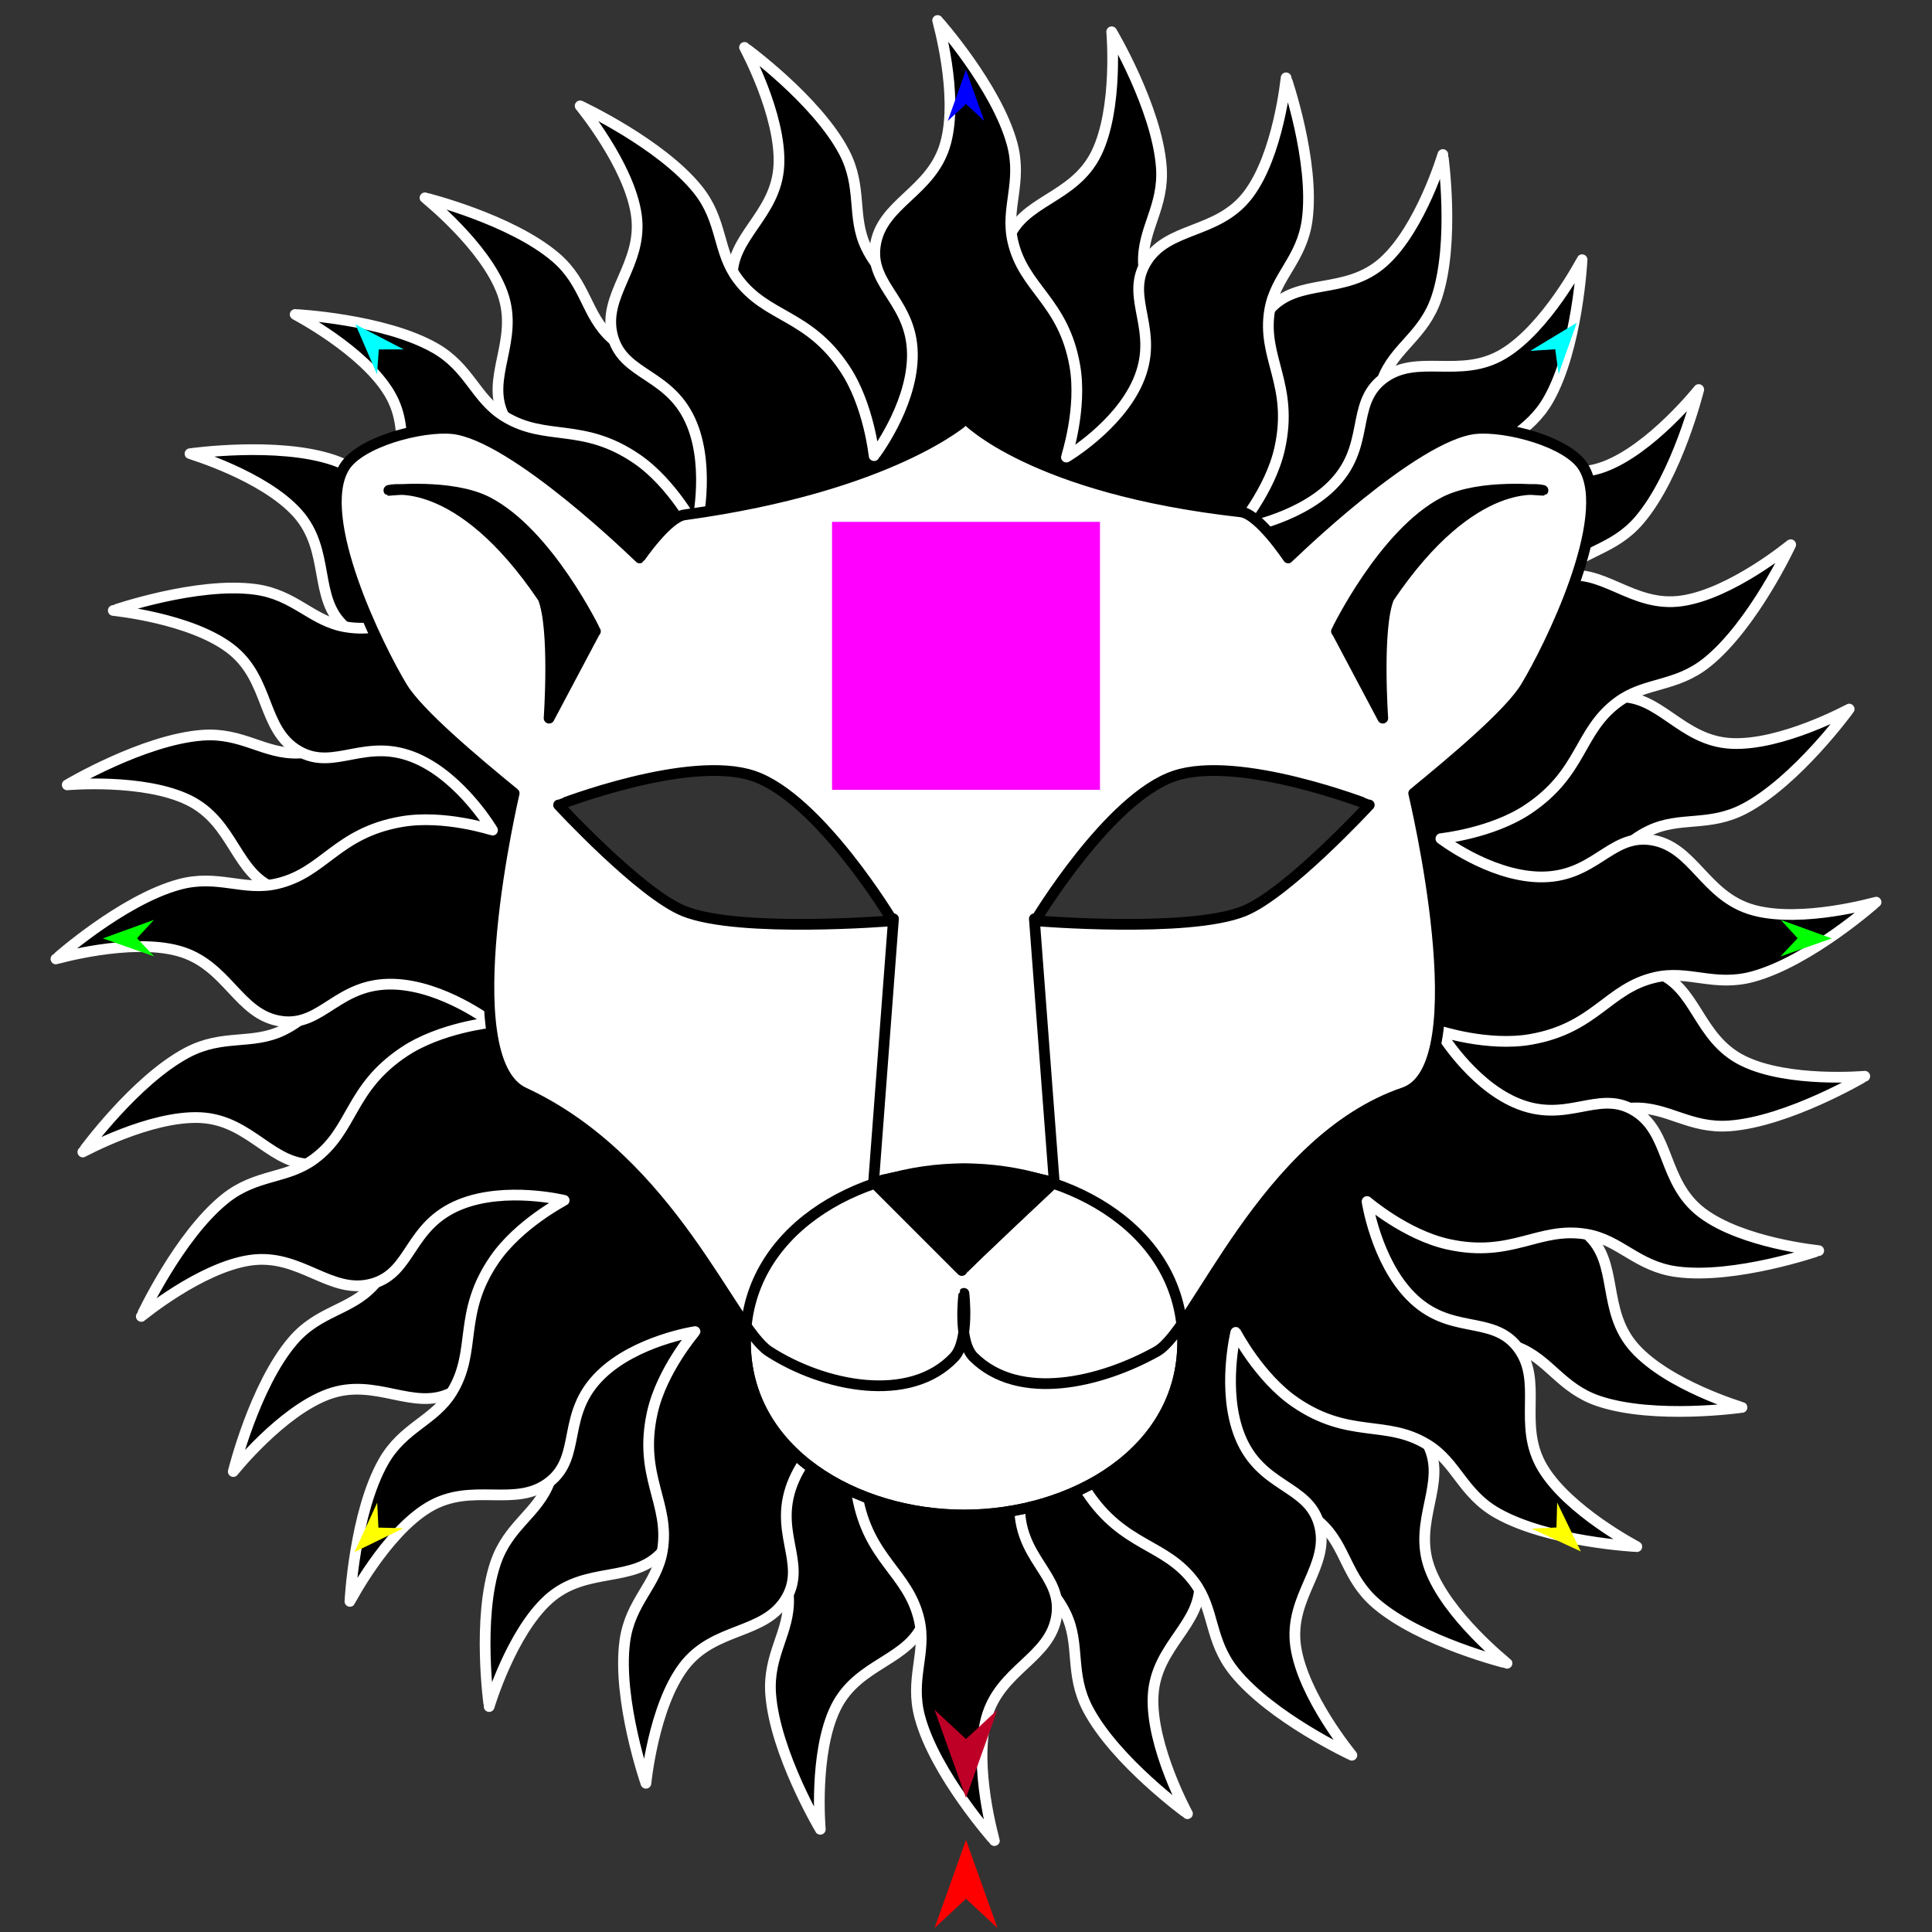 <?xml version="1.0" encoding="utf-8"?>
<!-- Generator: Moho 12.5 build 22414 -->
<!DOCTYPE svg PUBLIC "-//W3C//DTD SVG 1.1//EN" "http://www.w3.org/Graphics/SVG/1.1/DTD/svg11.dtd">
<svg version="1.1" id="Frame_0" xmlns="http://www.w3.org/2000/svg" xmlns:xlink="http://www.w3.org/1999/xlink" width="720px" height="720px">
<rect width="100%" height="100%" fill="#333333" stroke="none"/>
<g id="lion_head2">
<g id="lion_head2">
<path fill="#000000" fill-rule="evenodd" stroke="#ffffff" stroke-width="4" stroke-linejoin="round" d="M 202.173 311.511 C 202.173 389.396 282.115 432.722 360.000 432.722 C 437.885 432.722 517.827 389.396 517.827 311.511 C 517.827 233.626 437.885 190.300 360.000 190.300 C 282.115 190.300 202.173 233.626 202.173 311.511 M 338.947 559.940 C 343.051 541.940 359.865 527.059 359.867 527.055 C 359.868 527.059 358.164 545.991 364.398 560.931 C 373.904 583.714 389.326 584.931 397.210 601.424 C 402.716 612.940 398.474 623.660 405.411 636.880 C 415.679 656.447 442.531 675.907 442.535 675.911 C 442.534 675.907 428.820 650.788 429.726 632.074 C 430.646 613.089 448.338 605.278 447.003 589.081 C 445.732 573.647 428.182 571.789 424.239 551.251 C 420.780 533.234 430.137 512.975 430.137 512.971 C 430.139 512.974 435.527 531.215 446.887 542.729 C 464.124 560.197 478.919 555.380 492.291 567.686 C 501.676 576.322 501.565 587.942 512.890 597.650 C 529.567 611.946 561.611 619.851 561.615 619.854 C 561.612 619.850 539.190 602.012 532.777 584.392 C 526.310 566.624 539.501 552.675 532.093 538.305 C 524.990 524.525 508.071 529.489 496.583 511.985 C 486.538 496.682 487.456 474.436 487.455 474.432 C 487.458 474.434 499.236 489.368 514.064 495.816 C 536.540 505.589 548.457 495.590 565.433 502.005 C 577.364 506.514 581.595 517.343 595.726 522.118 C 616.526 529.147 649.188 524.497 649.193 524.498 C 649.189 524.495 621.730 516.322 609.198 502.375 C 596.551 488.300 603.573 470.426 591.329 459.852 C 579.599 449.721 565.762 460.619 548.582 448.664 C 533.533 438.192 526.081 417.175 526.079 417.171 C 526.082 417.172 542.676 426.443 558.842 426.747 C 583.393 427.210 590.630 413.540 608.803 412.912 C 621.539 412.472 629.652 420.672 644.517 419.587 C 666.492 417.984 694.936 401.090 694.941 401.088 C 694.936 401.088 666.406 403.620 649.584 395.325 C 632.468 386.887 632.314 367.526 616.875 362.251 C 602.244 357.252 593.508 372.483 573.151 367.842 C 555.151 363.738 540.270 346.924 540.266 346.922 C 540.270 346.921 559.202 348.625 574.143 342.391 C 596.926 332.885 598.142 317.463 614.635 309.579 C 626.151 304.073 636.871 308.315 650.091 301.378 C 669.658 291.110 689.118 264.258 689.122 264.254 C 689.118 264.255 663.999 277.970 645.286 277.063 C 626.300 276.143 618.490 258.451 602.292 259.786 C 586.858 261.057 585.000 278.607 564.462 282.550 C 546.445 286.009 526.186 276.652 526.182 276.652 C 526.185 276.650 544.426 271.262 555.939 259.901 C 573.408 242.664 568.591 227.870 580.897 214.498 C 589.533 205.113 601.153 205.225 610.861 193.899 C 625.157 177.222 633.063 145.179 633.065 145.174 C 633.062 145.177 615.223 167.599 597.603 174.012 C 579.835 180.479 565.886 167.288 551.516 174.696 C 537.736 181.799 542.700 198.718 525.196 210.207 C 509.893 220.252 487.647 219.333 487.643 219.334 C 487.645 219.331 502.579 207.553 509.027 192.725 C 518.800 170.249 508.801 158.332 515.216 141.356 C 519.725 129.425 530.553 125.194 535.329 111.062 C 542.358 90.262 537.708 57.601 537.709 57.596 C 537.707 57.600 529.533 85.059 515.586 97.591 C 501.511 110.237 483.637 103.216 473.063 115.460 C 462.932 127.190 473.830 141.027 461.875 158.207 C 451.403 173.256 430.385 180.708 430.382 180.710 C 430.383 180.707 439.654 164.113 439.958 147.947 C 440.420 123.396 426.750 116.159 426.122 97.986 C 425.682 85.250 433.883 77.137 432.798 62.271 C 431.195 40.297 414.301 11.854 414.299 11.849 C 414.299 11.853 416.831 40.383 408.536 57.205 C 400.098 74.321 380.736 74.475 375.461 89.915 C 370.462 104.545 385.694 113.281 381.053 133.639 C 376.949 151.638 360.135 166.519 360.133 166.523 C 360.132 166.519 361.836 147.587 355.602 132.646 C 346.096 109.863 330.674 108.647 322.790 92.154 C 317.284 80.638 321.525 69.918 314.589 56.699 C 304.321 37.131 277.469 17.671 277.465 17.667 C 277.467 17.671 291.180 42.790 290.274 61.503 C 289.354 80.489 271.662 88.300 272.997 104.497 C 274.268 119.931 291.818 121.789 295.761 142.327 C 299.220 160.344 289.863 180.603 289.863 180.607 C 289.861 180.604 284.474 162.363 273.113 150.849 C 255.876 133.381 241.081 138.198 227.709 125.893 C 218.324 117.256 218.435 105.636 207.110 95.928 C 190.433 81.632 158.390 73.726 158.385 73.724 C 158.388 73.727 180.810 91.566 187.223 109.186 C 193.690 126.954 180.499 140.903 187.907 155.273 C 195.010 169.053 211.929 164.089 223.417 181.593 C 233.462 196.896 232.544 219.142 232.545 219.146 C 232.542 219.144 220.764 204.210 205.936 197.762 C 183.460 187.989 171.543 197.988 154.567 191.573 C 142.636 187.064 138.405 176.235 124.274 171.460 C 103.474 164.431 70.812 169.081 70.807 169.081 C 70.811 169.083 98.270 177.256 110.802 191.203 C 123.449 205.278 116.427 223.152 128.671 233.726 C 140.401 243.857 154.238 232.959 171.418 244.914 C 186.467 255.386 193.919 276.404 193.921 276.407 C 193.918 276.406 177.324 267.135 161.158 266.831 C 136.607 266.369 129.370 280.039 111.197 280.667 C 98.461 281.107 90.348 272.906 75.483 273.991 C 53.508 275.594 25.065 292.488 25.059 292.490 C 25.064 292.490 53.594 289.958 70.417 298.252 C 87.532 306.691 87.685 326.053 103.125 331.328 C 117.756 336.327 126.492 321.095 146.849 325.736 C 164.849 329.840 179.730 346.654 179.734 346.656 C 179.730 346.657 160.798 344.953 145.857 351.187 C 123.074 360.694 121.858 376.115 105.365 384.000 C 93.849 389.505 83.129 385.264 69.909 392.201 C 50.342 402.469 30.882 429.320 30.878 429.324 C 30.882 429.323 56.001 415.609 74.715 416.515 C 93.700 417.435 101.511 435.127 117.708 433.792 C 133.142 432.521 135.000 414.971 155.538 411.028 C 173.555 407.569 193.814 416.926 193.818 416.926 C 193.815 416.928 175.574 422.316 164.061 433.676 C 146.592 450.913 151.409 465.707 139.103 479.080 C 130.467 488.465 118.847 488.353 109.139 499.679 C 94.843 516.356 86.937 548.399 86.935 548.404 C 86.938 548.401 104.777 525.980 122.397 519.566 C 140.165 513.099 154.114 526.290 168.484 518.882 C 182.264 511.779 177.300 494.860 194.804 483.372 C 210.107 473.327 232.353 474.245 232.357 474.244 C 232.355 474.247 217.421 486.025 210.973 500.853 C 201.200 523.329 211.199 535.246 204.784 552.222 C 200.275 564.153 189.447 568.384 184.671 582.516 C 177.642 603.315 182.292 635.977 182.291 635.983 C 182.294 635.979 190.467 608.519 204.414 595.987 C 218.489 583.340 236.363 590.362 246.937 578.118 C 257.068 566.388 246.170 552.551 258.125 535.371 C 268.597 520.322 289.615 512.870 289.618 512.868 C 289.617 512.871 280.346 529.466 280.042 545.631 C 279.580 570.182 293.250 577.419 293.878 595.592 C 294.318 608.328 286.117 616.441 287.202 631.307 C 288.805 653.281 305.699 681.724 305.701 681.730 C 305.701 681.725 303.169 653.195 311.464 636.373 C 319.903 619.257 339.264 619.104 344.539 603.664 C 349.538 589.033 334.306 580.297 338.947 559.940 Z"/>
<path fill="none" stroke="#000000" stroke-width="1" stroke-linecap="butt" stroke-linejoin="round" d="M 202.173 311.511 C 202.173 389.396 282.115 432.722 360.000 432.722 "/>
<path fill="none" stroke="#000000" stroke-width="1" stroke-linecap="butt" stroke-linejoin="round" d="M 360.000 432.722 C 437.885 432.722 517.827 389.396 517.827 311.511 "/>
<path fill="none" stroke="#000000" stroke-width="1" stroke-linecap="butt" stroke-linejoin="round" d="M 517.827 311.511 C 517.827 233.626 437.885 190.300 360.000 190.300 "/>
<path fill="none" stroke="#000000" stroke-width="1" stroke-linecap="butt" stroke-linejoin="round" d="M 360.000 190.300 C 282.115 190.300 202.173 233.626 202.173 311.511 "/>
<path fill="#000000" fill-rule="evenodd" stroke="#ffffff" stroke-width="4" stroke-linejoin="round" d="M 202.173 311.511 C 202.173 389.396 282.115 432.722 360.000 432.722 C 437.885 432.722 517.827 389.396 517.827 311.511 C 517.827 233.626 437.885 190.300 360.000 190.300 C 282.115 190.300 202.173 233.626 202.173 311.511 M 379.992 560.042 C 380.587 541.590 394.254 523.775 394.255 523.771 C 394.256 523.774 396.195 542.683 405.165 556.160 C 418.842 576.712 434.212 574.965 445.099 589.651 C 452.700 599.905 450.581 611.238 459.912 622.891 C 473.724 640.140 503.795 654.122 503.799 654.125 C 503.797 654.121 485.543 632.078 482.864 613.536 C 480.146 594.724 496.022 583.682 491.623 568.037 C 487.431 553.129 469.848 554.652 462.060 535.243 C 455.228 518.217 460.549 496.545 460.548 496.541 C 460.551 496.544 469.319 513.422 482.667 522.557 C 502.920 536.417 516.524 528.866 531.998 538.395 C 542.858 545.083 544.965 556.511 557.934 563.880 C 577.032 574.732 609.995 576.381 610.000 576.382 C 609.997 576.379 584.583 563.145 574.927 547.073 C 565.189 530.865 575.478 514.655 565.465 501.962 C 555.863 489.790 540.202 497.889 525.586 482.899 C 512.806 469.792 509.464 447.780 509.463 447.776 C 509.466 447.778 523.876 460.192 539.662 463.692 C 563.589 468.998 573.380 456.910 591.269 459.969 C 603.841 462.119 610.059 471.942 624.842 473.935 C 646.601 476.867 677.776 466.072 677.781 466.072 C 677.777 466.070 649.262 463.284 634.300 451.983 C 619.201 440.579 622.685 421.694 608.648 413.650 C 595.201 405.943 583.697 419.280 564.552 410.822 C 547.782 403.413 536.458 384.203 536.455 384.200 C 536.458 384.200 554.516 390.135 570.443 387.350 C 594.632 383.120 599.129 368.321 616.848 364.238 C 629.266 361.377 638.794 367.879 653.180 363.979 C 674.445 358.214 699.144 336.204 699.148 336.202 C 699.144 336.202 671.621 344.130 653.525 339.197 C 635.114 334.178 631.270 315.201 615.108 312.968 C 599.792 310.852 594.122 327.470 573.253 326.797 C 554.801 326.202 536.986 312.535 536.982 312.534 C 536.986 312.533 555.895 310.594 569.372 301.624 C 589.923 287.946 588.176 272.576 602.862 261.690 C 613.116 254.089 624.449 256.208 636.102 246.877 C 653.351 233.065 667.332 202.994 667.336 202.990 C 667.331 202.992 645.289 221.246 626.747 223.925 C 607.934 226.644 596.893 210.767 581.248 215.166 C 566.340 219.358 567.864 236.941 548.455 244.729 C 531.428 251.561 509.756 246.240 509.752 246.240 C 509.755 246.238 526.633 237.470 535.768 224.121 C 549.628 203.869 542.077 190.265 551.606 174.791 C 558.294 163.931 569.722 161.824 577.091 148.855 C 587.944 129.757 589.592 96.794 589.593 96.789 C 589.590 96.793 576.356 122.205 560.284 131.862 C 544.076 141.599 527.867 131.311 515.174 141.324 C 503.001 150.926 511.101 166.587 496.110 181.203 C 483.004 193.983 460.991 197.325 460.988 197.326 C 460.989 197.323 473.403 182.913 476.903 167.127 C 482.209 143.200 470.121 133.409 473.180 115.520 C 475.330 102.949 485.152 96.730 487.145 81.947 C 490.077 60.188 479.283 29.013 479.283 29.008 C 479.281 29.012 476.495 57.526 465.195 72.489 C 453.790 87.588 434.906 84.104 426.861 98.141 C 419.154 111.588 432.491 123.092 424.033 142.237 C 416.623 159.007 397.413 170.331 397.411 170.334 C 397.411 170.331 403.346 152.273 400.561 136.346 C 396.332 112.157 381.533 107.661 377.450 89.941 C 374.588 77.523 381.090 67.995 377.190 53.609 C 371.424 32.344 349.415 7.646 349.413 7.641 C 349.413 7.646 357.341 35.168 352.408 53.264 C 347.389 71.675 328.412 75.519 326.179 91.681 C 324.062 106.997 340.680 112.668 340.008 133.537 C 339.413 151.988 325.746 169.804 325.745 169.807 C 325.744 169.804 323.805 150.895 314.835 137.418 C 301.158 116.866 285.788 118.613 274.902 103.927 C 267.300 93.673 269.419 82.341 260.088 70.687 C 246.276 53.438 216.205 39.457 216.201 39.453 C 216.203 39.458 234.457 61.500 237.136 80.042 C 239.855 98.855 223.977 109.896 228.377 125.542 C 232.569 140.449 250.152 138.926 257.940 158.335 C 264.772 175.361 259.451 197.033 259.452 197.037 C 259.449 197.034 250.681 180.156 237.333 171.021 C 217.080 157.161 203.476 164.712 188.002 155.183 C 177.142 148.495 175.035 137.067 162.066 129.698 C 142.967 118.845 110.005 117.197 110.000 117.196 C 110.003 117.199 135.417 130.433 145.073 146.506 C 154.811 162.714 144.522 178.923 154.535 191.616 C 164.137 203.788 179.798 195.689 194.414 210.679 C 207.194 223.786 210.536 245.798 210.537 245.802 C 210.534 245.800 196.124 233.386 180.338 229.886 C 156.411 224.580 146.620 236.668 128.731 233.609 C 116.160 231.459 109.941 221.636 95.158 219.644 C 73.399 216.711 42.224 227.506 42.219 227.507 C 42.223 227.508 70.738 230.294 85.700 241.594 C 100.799 252.998 97.316 271.883 111.352 279.928 C 124.799 287.635 136.303 274.298 155.448 282.756 C 172.218 290.166 183.542 309.376 183.545 309.378 C 183.542 309.378 165.484 303.443 149.557 306.228 C 125.368 310.457 120.871 325.257 103.152 329.340 C 90.734 332.201 81.206 325.699 66.820 329.599 C 45.555 335.364 20.856 357.374 20.851 357.376 C 20.856 357.376 48.379 349.448 66.475 354.381 C 84.886 359.400 88.730 378.377 104.892 380.610 C 120.208 382.727 125.878 366.109 146.747 366.781 C 165.199 367.376 183.014 381.043 183.018 381.044 C 183.014 381.045 164.105 382.984 150.628 391.954 C 130.077 405.632 131.824 421.001 117.138 431.887 C 106.884 439.489 95.551 437.370 83.898 446.701 C 66.649 460.513 52.668 490.584 52.665 490.588 C 52.669 490.586 74.711 472.332 93.253 469.653 C 112.065 466.934 123.107 482.811 138.752 478.412 C 153.660 474.220 152.136 456.637 171.545 448.849 C 188.572 442.017 210.244 447.338 210.248 447.337 C 210.245 447.340 193.367 456.108 184.232 469.456 C 170.372 489.709 177.923 503.313 168.394 518.787 C 161.706 529.647 150.278 531.754 142.909 544.723 C 132.056 563.821 130.408 596.784 130.407 596.789 C 130.410 596.786 143.644 571.373 159.716 561.716 C 175.924 551.978 192.133 562.267 204.826 552.254 C 216.999 542.652 208.899 526.991 223.890 512.375 C 236.996 499.595 259.009 496.253 259.012 496.252 C 259.011 496.255 246.597 510.665 243.097 526.451 C 237.791 550.378 249.879 560.169 246.820 578.057 C 244.670 590.629 234.848 596.848 232.855 611.632 C 229.923 633.390 240.717 664.565 240.718 664.570 C 240.719 664.566 243.505 636.051 254.805 621.089 C 266.210 605.990 285.094 609.473 293.139 595.437 C 300.846 581.990 287.509 570.486 295.967 551.342 C 303.377 534.571 322.587 523.246 322.589 523.244 C 322.589 523.247 316.654 541.305 319.439 557.232 C 323.668 581.421 338.467 585.917 342.550 603.637 C 345.412 616.055 338.910 625.583 342.810 639.969 C 348.576 661.234 370.585 685.933 370.587 685.937 C 370.587 685.933 362.659 658.410 367.592 640.314 C 372.611 621.903 391.588 618.059 393.821 601.896 C 395.938 586.581 379.320 580.910 379.992 560.042 Z"/>
<path fill="#ffffff" fill-rule="evenodd" stroke="#000000" stroke-width="4" stroke-linecap="round" stroke-linejoin="round" d="M 359.281 435.558 C 399.657 435.558 440.760 459.102 440.760 500.083 C 440.760 541.064 399.657 564.608 359.281 564.608 C 318.904 564.608 277.802 541.064 277.802 500.083 C 277.802 459.102 318.904 435.558 359.281 435.558 Z"/>
<path fill="#ffffff" fill-rule="evenodd" stroke="#000000" stroke-width="4" stroke-linecap="round" stroke-linejoin="round" d="M 355.628 505.736 C 361.346 499.653 359.224 482.000 359.225 481.998 C 359.225 482.000 356.841 499.824 362.822 505.736 C 379.839 522.562 410.209 515.285 431.109 503.629 C 445.771 495.452 471.135 424.963 523.235 407.186 C 551.420 397.569 526.833 295.669 526.832 295.658 C 541.880 283.336 562.582 265.958 568.554 256.125 C 577.364 241.617 601.493 192.830 590.134 174.119 C 584.404 164.680 561.416 158.607 549.851 159.732 C 526.923 161.962 480.082 207.924 480.075 207.928 C 480.073 207.927 469.208 191.515 462.398 190.752 C 384.374 182.018 360.010 156.128 360.000 156.124 C 359.990 156.128 332.668 181.161 255.077 191.871 C 248.697 192.751 238.377 207.927 238.375 207.928 C 238.368 207.924 191.527 161.962 168.599 159.732 C 157.034 158.607 134.046 164.680 128.315 174.119 C 116.956 192.830 141.086 241.617 149.896 256.125 C 155.867 265.958 176.570 283.336 191.618 295.658 C 191.617 295.669 168.199 394.657 195.214 407.186 C 250.105 432.643 272.753 494.704 286.571 503.629 C 306.900 516.759 339.053 523.370 355.628 505.736 M 208.163 299.988 C 208.170 299.988 256.793 281.016 280.816 289.198 C 305.276 297.529 332.604 343.143 332.609 343.149 C 332.601 343.148 275.552 347.849 254.920 339.552 C 238.671 333.018 208.167 299.992 208.163 299.988 M 510.287 299.988 C 510.280 299.988 461.656 281.016 437.633 289.198 C 413.173 297.528 385.846 343.143 385.841 343.149 C 385.849 343.148 442.897 347.849 463.530 339.552 C 479.779 333.018 510.282 299.992 510.287 299.988 Z"/>
<path fill="#000000" fill-rule="evenodd" stroke="#000000" stroke-width="4" stroke-linecap="round" stroke-linejoin="round" d="M 325.561 440.538 C 325.560 440.542 358.446 473.423 358.450 473.426 C 358.565 472.704 392.885 440.541 392.888 440.538 C 392.702 440.770 373.262 435.663 359.520 435.642 C 345.540 435.621 325.564 440.535 325.561 440.538 Z"/>
<path fill="#000000" fill-rule="evenodd" stroke="#000000" stroke-width="4" stroke-linecap="round" stroke-linejoin="round" d="M 202.390 222.815 C 170.746 175.863 144.932 182.755 144.927 182.751 C 144.930 182.752 168.281 180.208 181.613 187.067 C 204.283 198.732 221.892 235.259 221.896 235.264 C 221.894 235.267 204.634 267.631 204.632 267.634 C 204.632 267.629 206.983 234.046 202.390 222.815 M 517.564 222.815 C 549.209 175.863 575.022 182.755 575.028 182.751 C 575.024 182.752 551.673 180.208 538.341 187.067 C 515.671 198.732 498.062 235.259 498.058 235.264 C 498.060 235.267 515.321 267.631 515.323 267.634 C 515.323 267.629 512.971 234.046 517.564 222.815 Z"/>
<path fill="none" stroke="#000000" stroke-width="4" stroke-linecap="round" stroke-linejoin="round" d="M 277.802 500.083 C 277.802 459.102 318.904 435.558 359.281 435.558 C 399.657 435.558 440.760 459.102 440.760 500.083 C 440.760 541.064 399.657 564.608 359.281 564.608 C 318.904 564.608 277.802 541.064 277.802 500.083 M 332.977 342.404 C 332.977 342.414 325.562 440.528 325.561 440.538 C 325.565 440.541 358.446 473.423 358.450 473.426 C 358.565 472.704 392.885 440.541 392.888 440.538 C 392.887 440.528 385.473 342.414 385.472 342.404 "/>
</g>
<g id="specs_2">
<path fill="#ff00ff" fill-rule="evenodd" stroke="none" d="M 310.074 294.329 C 310.084 294.329 409.916 294.329 409.926 294.329 C 409.926 294.319 409.926 194.487 409.926 194.477 C 409.916 194.477 310.084 194.477 310.074 194.477 C 310.074 194.487 310.074 294.319 310.074 294.329 Z"/>
<path fill="#ff0000" fill-rule="evenodd" stroke="none" d="M 360.000 685.693 C 360.001 685.697 371.724 718.521 371.725 718.524 C 371.724 718.523 360.001 707.616 360.000 707.615 C 359.999 707.616 348.276 718.523 348.275 718.524 C 348.276 718.521 359.999 685.697 360.000 685.693 Z"/>
<path fill="#0000ff" fill-rule="evenodd" stroke="none" d="M 360.000 26.023 C 360.001 26.025 366.810 45.092 366.811 45.094 C 366.810 45.094 360.001 38.758 360.000 38.757 C 359.999 38.758 353.190 45.094 353.189 45.094 C 353.190 45.092 359.999 26.025 360.000 26.023 Z"/>
<path fill="#00ff00" fill-rule="evenodd" stroke="none" d="M 38.340 349.714 C 38.342 349.714 57.374 342.808 57.376 342.807 C 57.375 342.808 51.074 349.649 51.073 349.650 C 51.074 349.651 57.444 356.428 57.445 356.429 C 57.443 356.428 38.342 349.715 38.340 349.714 Z"/>
<path fill="#ffff00" fill-rule="evenodd" stroke="none" d="M 132.122 578.405 C 132.123 578.403 140.574 560.004 140.575 560.002 C 140.575 560.003 141.019 569.294 141.020 569.295 C 141.020 569.295 150.319 569.520 150.320 569.520 C 150.318 569.521 132.124 578.404 132.122 578.405 Z"/>
<path fill="#ffff00" fill-rule="evenodd" stroke="none" d="M 589.128 578.179 C 589.127 578.177 580.309 559.952 580.308 559.950 C 580.308 559.951 580.050 569.249 580.050 569.250 C 580.049 569.250 570.757 569.662 570.756 569.662 C 570.758 569.662 589.126 578.178 589.128 578.179 Z"/>
<path fill="#00ff00" fill-rule="evenodd" stroke="none" d="M 682.647 349.714 C 682.645 349.714 663.612 342.808 663.611 342.807 C 663.611 342.808 669.912 349.649 669.913 349.650 C 669.912 349.651 663.543 356.428 663.542 356.429 C 663.544 356.428 682.645 349.715 682.647 349.714 Z"/>
<path fill="#00ffff" fill-rule="evenodd" stroke="none" d="M 587.619 120.277 C 587.619 120.279 580.860 139.364 580.859 139.366 C 580.859 139.365 579.579 130.152 579.579 130.151 C 579.578 130.151 570.297 130.764 570.296 130.764 C 570.298 130.763 587.618 120.278 587.619 120.277 Z"/>
<path fill="#00ffff" fill-rule="evenodd" stroke="none" d="M 132.486 120.910 C 132.487 120.912 140.503 139.503 140.504 139.505 C 140.504 139.504 141.167 130.227 141.167 130.226 C 141.168 130.226 150.469 130.219 150.470 130.219 C 150.468 130.218 132.488 120.911 132.486 120.910 Z"/>
<path fill="#be0027" fill-rule="evenodd" stroke="none" d="M 360.000 670.019 C 360.001 670.016 371.724 637.192 371.725 637.189 C 371.724 637.190 360.001 648.097 360.000 648.098 C 359.999 648.097 348.276 637.190 348.275 637.189 C 348.276 637.192 359.999 670.016 360.000 670.019 Z"/>
</g>
</g>
</svg>
